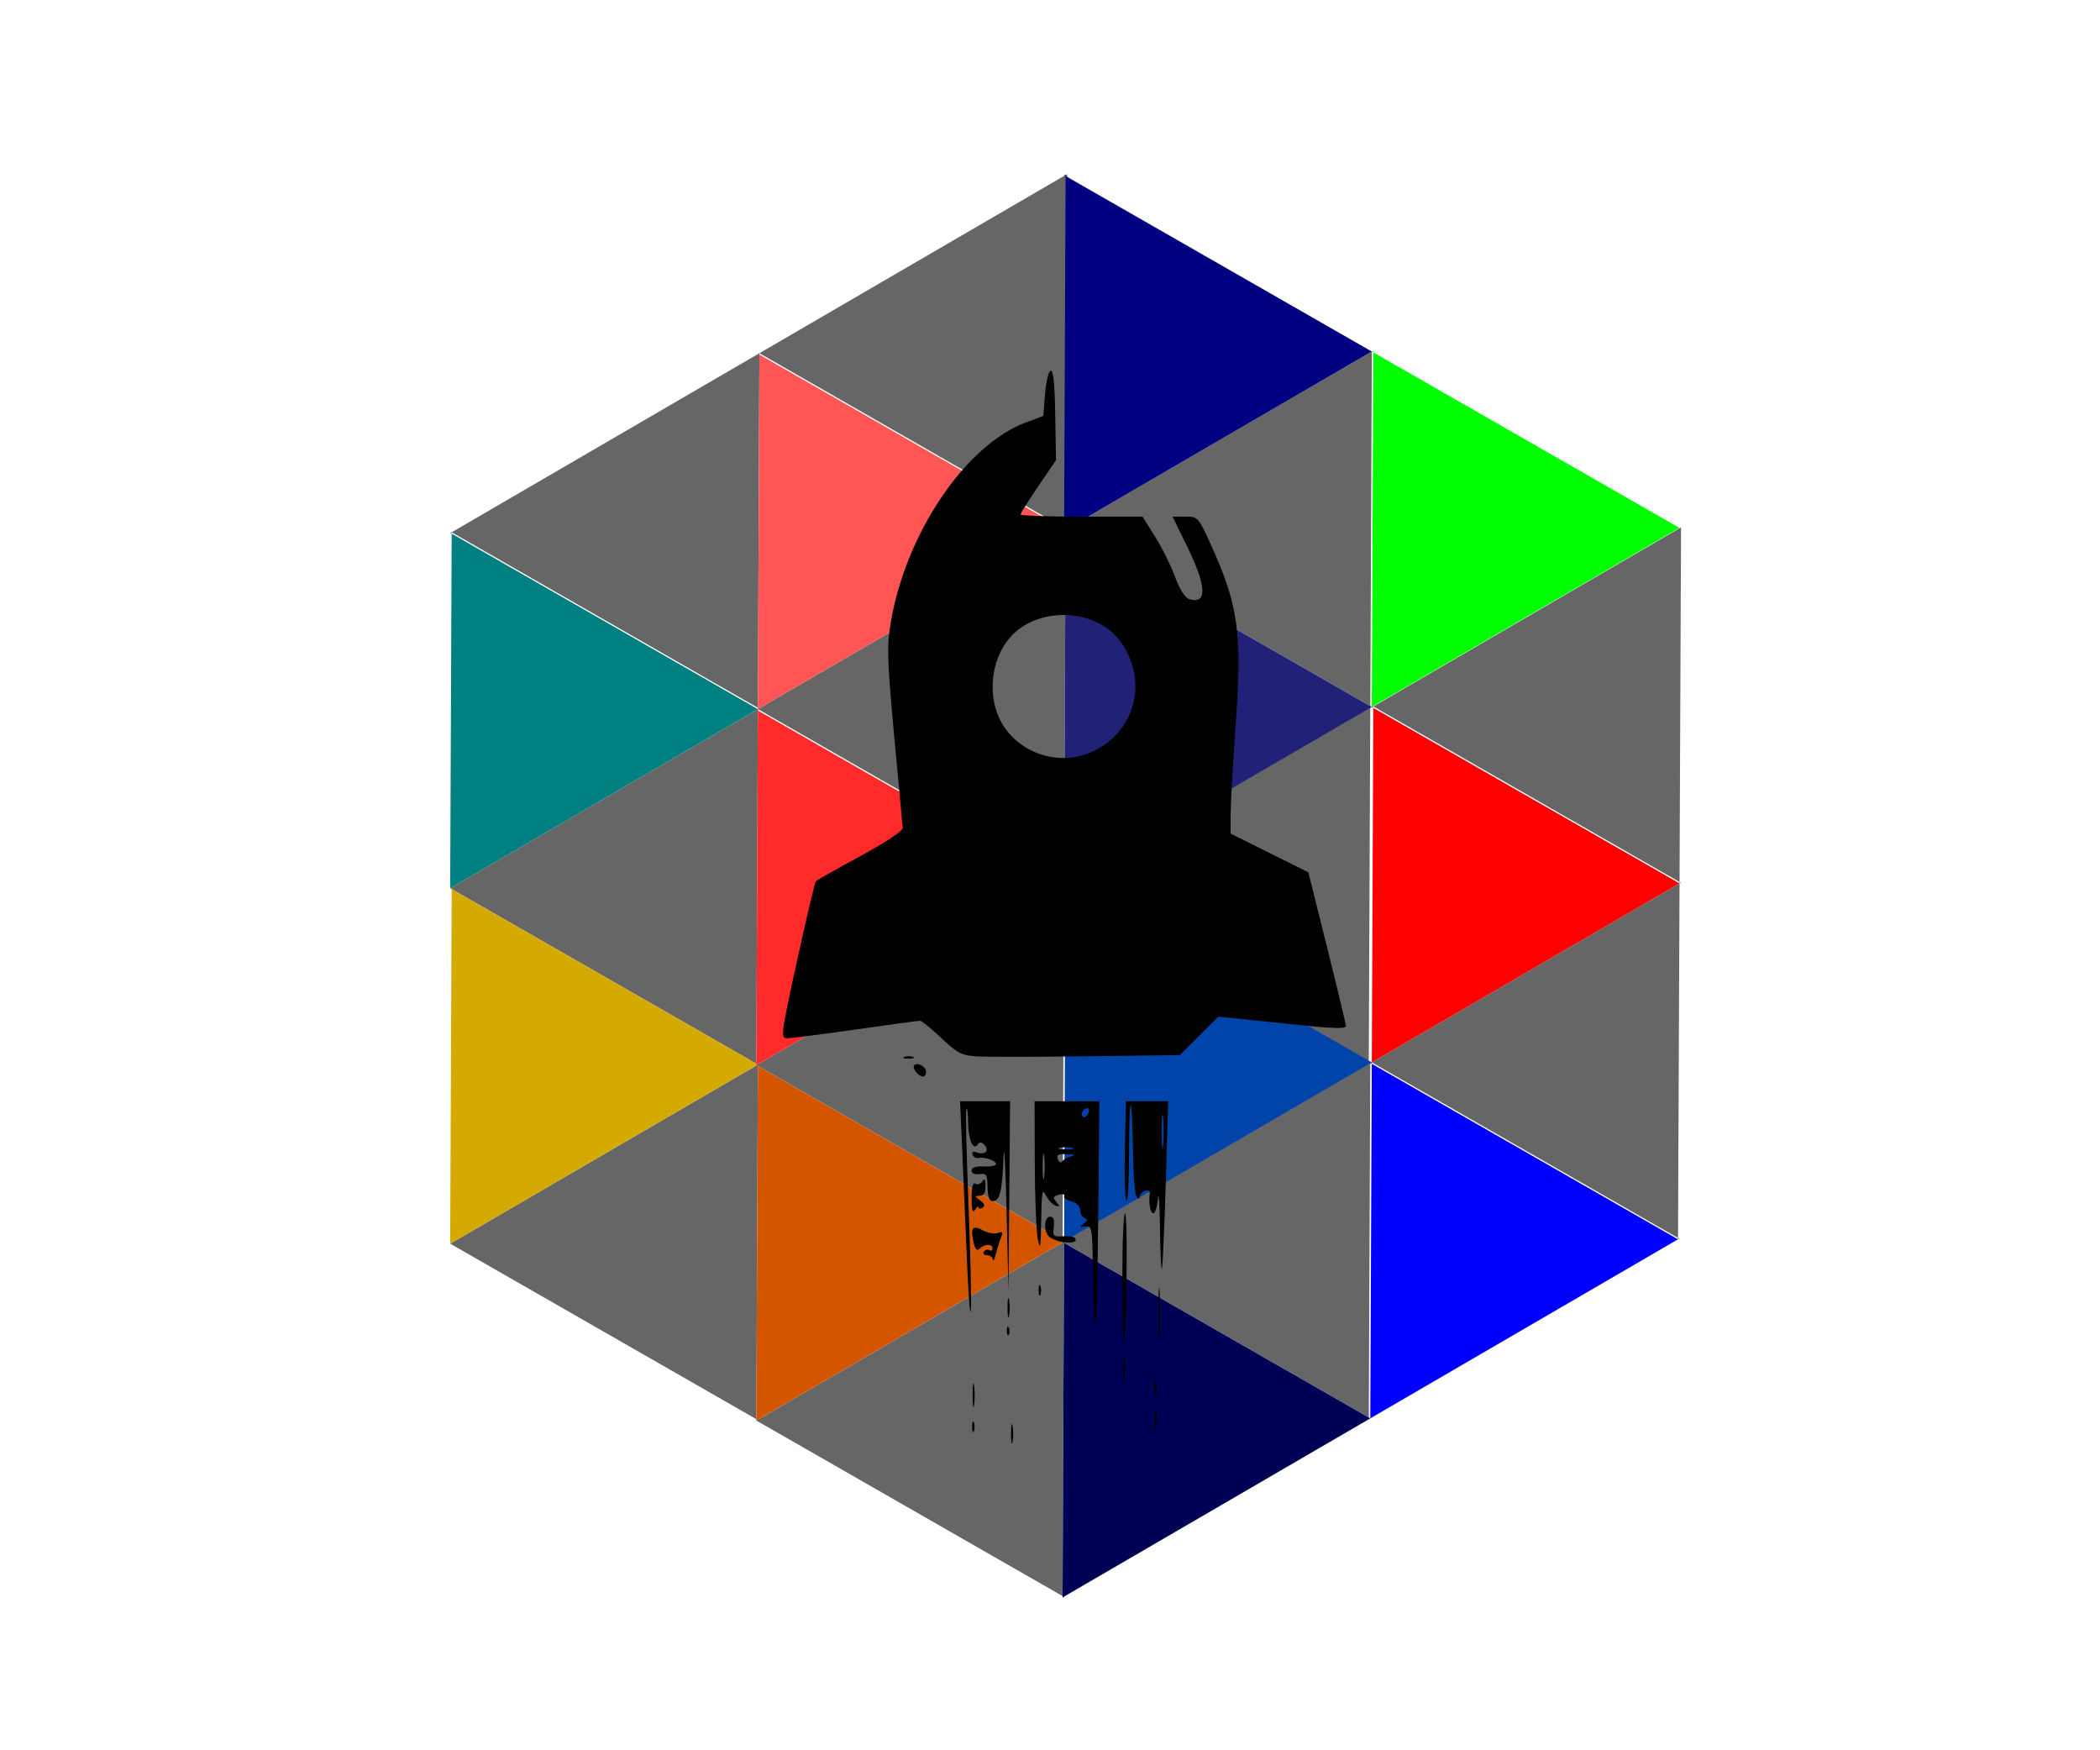 <?xml version="1.0" encoding="UTF-8" standalone="no"?>
<!-- Created with Inkscape (http://www.inkscape.org/) -->

<svg
   width="600"
   height="500"
   viewBox="0 0 158.75 132.292"
   version="1.1"
   id="svg5"
   inkscape:version="1.1 (c68e22c387, 2021-05-23)"
   sodipodi:docname="logo.svg"
   xmlns:inkscape="http://www.inkscape.org/namespaces/inkscape"
   xmlns:sodipodi="http://sodipodi.sourceforge.net/DTD/sodipodi-0.dtd"
   xmlns="http://www.w3.org/2000/svg"
   xmlns:svg="http://www.w3.org/2000/svg">
  <sodipodi:namedview
     id="namedview7"
     pagecolor="#505050"
     bordercolor="#ffffff"
     borderopacity="1"
     inkscape:pageshadow="0"
     inkscape:pageopacity="0"
     inkscape:pagecheckerboard="1"
     inkscape:document-units="mm"
     showgrid="false"
     inkscape:zoom="0.77326038"
     inkscape:cx="397.66682"
     inkscape:cy="256.70525"
     inkscape:window-width="1916"
     inkscape:window-height="1031"
     inkscape:window-x="0"
     inkscape:window-y="0"
     inkscape:window-maximized="1"
     inkscape:current-layer="layer1"
     units="px"
     width="800px" />
  <defs
     id="defs2" />
  <g
     inkscape:label="Layer 1"
     inkscape:groupmode="layer"
     id="layer1">
    <g
       id="g4923"
       transform="translate(2.491,0.194)">
      <path
         style="fill:#666666;stroke:none;stroke-width:0.265px;stroke-linecap:butt;stroke-linejoin:miter;stroke-opacity:1"
         d="M 77.95,93.642 77.835,120.546 77.95,120.509 54.688,107.177 Z"
         id="path98-6-2-75" />
      <path
         style="fill:#666666;stroke:none;stroke-width:0.265px;stroke-linecap:butt;stroke-linejoin:miter;stroke-opacity:1"
         d="m 124.474,66.574 -0.114,26.903 0.115,-0.037 -23.262,-13.332 z"
         id="path98-6-2-23" />
      <path
         style="fill:#666666;stroke:none;stroke-width:0.265px;stroke-linecap:butt;stroke-linejoin:miter;stroke-opacity:1"
         d="m 101.097,80.145 -0.114,26.903 0.115,-0.037 L 77.835,93.679 Z"
         id="path98-6-2-0" />
      <path
         style="fill:#666666;stroke:none;stroke-width:0.265px;stroke-linecap:butt;stroke-linejoin:miter;stroke-opacity:1"
         d="m 124.588,39.67 -0.114,26.903 0.115,-0.037 -23.262,-13.332 z"
         id="path98-6-2-2" />
      <path
         style="fill:#666666;stroke:none;stroke-width:0.265px;stroke-linecap:butt;stroke-linejoin:miter;stroke-opacity:1"
         d="m 101.096,53.278 -0.114,26.903 0.115,-0.037 -23.262,-13.332 z"
         id="path98-6-2-9" />
      <path
         style="fill:#666666;stroke:none;stroke-width:0.265px;stroke-linecap:butt;stroke-linejoin:miter;stroke-opacity:1"
         d="m 101.211,26.375 -0.114,26.903 0.115,-0.037 -23.262,-13.332 z"
         id="path98-6-2-7"
         inkscape:transform-center-x="65.971423"
         inkscape:transform-center-y="-6.0945335" />
      <path
         style="fill:#666666;stroke:none;stroke-width:0.265px;stroke-linecap:butt;stroke-linejoin:miter;stroke-opacity:1"
         d="m 78.178,12.969 -0.114,26.903 0.115,-0.037 -23.262,-13.332 z"
         id="path98-6-2-8"
         inkscape:transform-center-x="0.79908941"
         inkscape:transform-center-y="0.58927527" />
      <path
         style="fill:#666666;stroke:none;stroke-width:0.265px;stroke-linecap:butt;stroke-linejoin:miter;stroke-opacity:1"
         d="M 54.916,26.503 54.802,53.407 54.916,53.37 31.654,40.038 Z"
         id="path98" />
      <path
         style="fill:#666666;stroke:none;stroke-width:0.265px;stroke-linecap:butt;stroke-linejoin:miter;stroke-opacity:1"
         d="M 54.802,53.407 54.687,80.31 54.802,80.273 31.54,66.941 Z"
         id="path98-3" />
      <path
         style="fill:#666666;stroke:none;stroke-width:0.265px;stroke-linecap:butt;stroke-linejoin:miter;stroke-opacity:1"
         d="m 54.802,80.273 -0.114,26.903 0.115,-0.037 -23.262,-13.332 z"
         id="path98-6" />
      <path
         style="fill:#666666;stroke:none;stroke-width:0.265px;stroke-linecap:butt;stroke-linejoin:miter;stroke-opacity:1"
         d="M 77.949,66.776 77.835,93.679 77.95,93.642 54.687,80.31 Z"
         id="path98-6-2" />
      <path
         style="fill:#666666;stroke:none;stroke-width:0.265px;stroke-linecap:butt;stroke-linejoin:miter;stroke-opacity:1"
         d="m 78.064,39.872 -0.114,26.903 0.115,-0.037 -23.262,-13.332 z"
         id="path98-6-2-1" />
      <path
         style="fill:#d4aa00;stroke:none;stroke-width:0.265px;stroke-linecap:butt;stroke-linejoin:miter;stroke-opacity:1"
         d="M 31.54,93.808 31.655,66.904 31.54,66.941 54.802,80.273 Z"
         id="path98-6-7" />
      <path
         style="fill:#008080;stroke:none;stroke-width:0.265px;stroke-linecap:butt;stroke-linejoin:miter;stroke-opacity:1"
         d="m 31.54,66.941 0.114,-26.903 -0.115,0.037 23.262,13.332 z"
         id="path98-6-7-5" />
      <path
         style="fill:#d45500;stroke:none;stroke-width:0.265px;stroke-linecap:butt;stroke-linejoin:miter;stroke-opacity:1"
         d="m 54.688,107.177 0.114,-26.903 -0.115,0.037 23.262,13.332 z"
         id="path98-6-7-3" />
      <path
         style="fill:#ff2a2a;stroke:none;stroke-width:0.265px;stroke-linecap:butt;stroke-linejoin:miter;stroke-opacity:1"
         d="m 54.687,80.31 0.114,-26.903 -0.115,0.037 23.262,13.332 z"
         id="path98-6-7-56" />
      <path
         style="fill:#ff5555;stroke:none;stroke-width:0.265px;stroke-linecap:butt;stroke-linejoin:miter;stroke-opacity:1"
         d="m 54.802,53.407 0.114,-26.903 -0.115,0.037 23.262,13.332 z"
         id="path98-6-7-2" />
      <path
         style="fill:#000055;stroke:none;stroke-width:0.265px;stroke-linecap:butt;stroke-linejoin:miter;stroke-opacity:1"
         d="m 77.835,120.546 0.114,-26.903 -0.115,0.037 23.262,13.332 z"
         id="path98-6-7-9" />
      <path
         style="fill:#0044aa;stroke:none;stroke-width:0.265px;stroke-linecap:butt;stroke-linejoin:miter;stroke-opacity:1"
         d="m 77.95,93.642 0.114,-26.903 -0.115,0.037 23.262,13.332 z"
         id="path98-6-7-1" />
      <path
         style="fill:#212178;stroke:none;stroke-width:0.265px;stroke-linecap:butt;stroke-linejoin:miter;stroke-opacity:1"
         d="m 77.949,66.776 0.114,-26.903 -0.115,0.037 23.262,13.332 z"
         id="path98-6-7-27" />
      <path
         style="fill:#000080;stroke:none;stroke-width:0.265px;stroke-linecap:butt;stroke-linejoin:miter;stroke-opacity:1"
         d="m 77.949,39.909 0.114,-26.903 -0.115,0.037 23.262,13.332 z"
         id="path98-6-7-0" />
      <path
         style="fill:#00ff00;stroke:none;stroke-width:0.265px;stroke-linecap:butt;stroke-linejoin:miter;stroke-opacity:1"
         d="m 101.211,53.241 0.114,-26.903 -0.115,0.037 23.262,13.332 z"
         id="path98-6-7-93" />
      <path
         style="fill:#ff0000;stroke:none;stroke-width:0.265px;stroke-linecap:butt;stroke-linejoin:miter;stroke-opacity:1"
         d="m 101.212,80.108 0.114,-26.903 -0.115,0.037 23.262,13.332 z"
         id="path98-6-7-6" />
      <path
         style="fill:#0000ff;stroke:none;stroke-width:0.265px;stroke-linecap:butt;stroke-linejoin:miter;stroke-opacity:1"
         d="m 101.097,107.011 0.114,-26.903 -0.115,0.037 23.262,13.332 z"
         id="path98-6-7-06" />
      <path
         style="fill:#000000;stroke-width:0.265"
         d="m 73.938,108.177 c 0,-0.655 0.052,-0.923 0.115,-0.595 0.063,0.327 0.063,0.863 0,1.191 -0.063,0.327 -0.115,0.059 -0.115,-0.595 z m -2.941,-0.529 c 0,-0.364 0.06,-0.513 0.133,-0.331 0.073,0.182 0.073,0.48 0,0.661 -0.073,0.182 -0.133,0.033 -0.133,-0.331 z m 13.789,-0.529 c 0,-0.655 0.052,-0.923 0.115,-0.595 0.063,0.327 0.063,0.863 0,1.191 -0.063,0.327 -0.115,0.059 -0.115,-0.595 z m -13.751,-1.852 c 0,-0.8 0.05,-1.128 0.11,-0.728 0.061,0.4 0.061,1.055 0,1.455 -0.061,0.4 -0.11,0.073 -0.11,-0.728 z m 13.74,-0.529 c 0,-0.509 0.054,-0.718 0.121,-0.463 0.067,0.255 0.067,0.671 0,0.926 -0.067,0.255 -0.121,0.046 -0.121,-0.463 z m -2.361,-1.455 c 0.002,-0.873 0.051,-1.198 0.11,-0.723 0.059,0.476 0.058,1.19 -0.003,1.587 -0.06,0.398 -0.109,0.008 -0.107,-0.865 z m 2.665,-4.233 c 5.29e-4,-1.746 0.043,-2.426 0.095,-1.511 0.052,0.915 0.051,2.344 -0.001,3.175 -0.052,0.831 -0.095,0.082 -0.094,-1.664 z m -2.726,-2.447 c -0.011,-2.801 0.083,-5.093 0.21,-5.093 0.209,0 0.117,9.292 -0.099,9.922 -0.05,0.146 -0.1,-2.027 -0.111,-4.829 z m -8.731,3.748 c 0.013,-0.308 0.075,-0.371 0.16,-0.16 0.076,0.191 0.067,0.419 -0.021,0.507 -0.088,0.088 -0.15,-0.068 -0.139,-0.347 z m -3.002,-5.005 c -0.112,-2.619 -0.278,-6.459 -0.369,-8.533 l -0.166,-3.77 h 1.89 1.89 l -0.059,7.21 -0.059,7.21 -0.147,-6.218 c -0.081,-3.42 -0.185,-5.206 -0.232,-3.969 -0.098,2.588 -0.276,3.317 -0.809,3.311 -0.263,-0.003 -0.385,-0.329 -0.397,-1.062 -0.015,-0.942 -0.083,-1.049 -0.612,-0.976 -0.36,0.05 -0.595,-0.056 -0.595,-0.269 0,-0.234 0.31,-0.337 0.926,-0.308 0.509,0.024 0.926,-0.055 0.926,-0.176 0,-0.264 -0.873,-0.568 -1.329,-0.463 -0.179,0.041 -0.38,-0.074 -0.446,-0.256 -0.077,-0.209 0.029,-0.273 0.285,-0.175 0.614,0.236 1.021,-0.113 0.627,-0.537 -0.239,-0.258 -0.382,-0.272 -0.527,-0.052 -0.334,0.507 -0.719,-0.378 -0.724,-1.661 -0.002,-0.643 -0.06,-1.113 -0.129,-1.044 -0.068,0.068 -0.001,3.214 0.15,6.989 0.151,3.776 0.237,7.46 0.191,8.188 -0.046,0.728 -0.175,-0.82 -0.287,-3.44 z m 9.615,4.233 c -0.04,-0.291 -0.091,-2.017 -0.112,-3.836 -0.037,-3.146 -0.065,-3.304 -0.568,-3.23 -0.445,0.065 -0.466,0.03 -0.132,-0.219 0.299,-0.223 0.316,-0.329 0.066,-0.43 -0.182,-0.074 -0.331,-0.349 -0.331,-0.613 0,-0.292 -0.262,-0.544 -0.672,-0.647 -0.37,-0.093 -0.608,-0.273 -0.529,-0.401 0.079,-0.128 -0.097,-0.169 -0.392,-0.092 -0.448,0.117 -0.48,0.206 -0.199,0.548 0.278,0.337 0.268,0.385 -0.061,0.278 -0.218,-0.072 -0.544,-0.418 -0.724,-0.771 -0.283,-0.555 -0.331,-0.304 -0.361,1.873 -0.028,2.06 -0.074,2.323 -0.253,1.455 -0.12,-0.582 -0.226,-3.172 -0.234,-5.755 l -0.015,-4.696 2.447,-1.93e-4 2.447,-1.96e-4 -0.07,7.475 c -0.069,7.347 -0.163,10.108 -0.307,9.062 z M 76.439,87.213 c -0.059,-0.476 -0.108,-0.15 -0.11,0.723 -0.002,0.873 0.047,1.262 0.107,0.865 0.06,-0.398 0.062,-1.112 0.003,-1.587 z m 2.057,-0.01 c 0.354,-0.088 0.247,-0.142 -0.322,-0.163 -0.675,-0.024 -0.818,0.056 -0.691,0.388 0.088,0.23 0.234,0.304 0.322,0.163 0.089,-0.141 0.4,-0.316 0.691,-0.388 z m 0.066,-0.641 c -0.255,-0.067 -0.671,-0.067 -0.926,0 -0.255,0.067 -0.046,0.121 0.463,0.121 0.509,0 0.718,-0.054 0.463,-0.121 z m 1.26,-2.945 c -0.21,-0.21 -0.665,0.267 -0.504,0.528 0.11,0.178 0.246,0.151 0.387,-0.077 0.119,-0.193 0.172,-0.396 0.117,-0.452 z m -6.149,15.034 c 0,-0.655 0.052,-0.923 0.115,-0.595 0.063,0.327 0.063,0.863 0,1.191 -0.063,0.327 -0.115,0.06 -0.115,-0.595 z m 2.351,-1.323 c 0,-0.364 0.06,-0.513 0.133,-0.331 0.073,0.182 0.073,0.48 0,0.661 -0.073,0.182 -0.133,0.033 -0.133,-0.331 z m 9.172,-4.785 c -0.025,-1.807 -0.092,-2.779 -0.148,-2.161 -0.056,0.618 -0.213,1.124 -0.351,1.124 -0.232,0 -0.367,-0.761 -0.27,-1.517 0.025,-0.191 -0.127,-0.262 -0.366,-0.17 -0.224,0.086 -0.409,0.292 -0.412,0.459 -0.002,0.182 -0.096,0.157 -0.234,-0.061 -0.127,-0.2 -0.245,-1.799 -0.263,-3.553 -0.018,-1.754 -0.091,-3.247 -0.163,-3.319 -0.071,-0.071 -0.13,1.581 -0.13,3.672 0,2.091 -0.089,3.688 -0.198,3.55 -0.109,-0.138 -0.162,-1.888 -0.118,-3.889 l 0.08,-3.638 h 1.599 1.599 l -0.19,6.284 c -0.104,3.456 -0.235,6.333 -0.29,6.394 -0.055,0.061 -0.122,-1.368 -0.147,-3.175 z m 0.24,-8.239 c -0.056,-0.622 -0.102,-0.179 -0.103,0.985 -0.001,1.164 0.045,1.673 0.102,1.131 0.057,-0.542 0.058,-1.494 0.002,-2.117 z m -12.867,10.709 c -0.015,-0.182 -0.213,-0.331 -0.44,-0.331 -0.227,0 -0.338,-0.121 -0.246,-0.269 0.091,-0.148 0.277,-0.2 0.412,-0.117 0.135,0.084 0.246,0.026 0.246,-0.128 0,-0.366 -0.608,-0.36 -0.979,0.011 -0.211,0.211 -0.341,0.061 -0.475,-0.548 -0.231,-1.051 -0.043,-1.248 0.775,-0.81 0.354,0.189 0.843,0.268 1.087,0.174 0.347,-0.133 0.401,-0.068 0.25,0.296 -0.107,0.256 -0.287,0.823 -0.399,1.26 -0.113,0.437 -0.217,0.645 -0.232,0.463 z m 5.265,-1.335 c -0.364,-0.058 -0.81,-0.227 -0.992,-0.377 -0.458,-0.376 -0.423,-1.53 0.047,-1.53 0.262,0 0.348,0.234 0.281,0.766 -0.089,0.706 -0.034,0.762 0.696,0.711 0.436,-0.03 0.848,0.033 0.914,0.141 0.18,0.291 -0.198,0.406 -0.946,0.287 z m -6.875,-3.311 c -0.003,-0.867 0.09,-1.214 0.29,-1.091 0.162,0.1 0.398,0.018 0.525,-0.183 0.164,-0.259 0.232,-0.154 0.235,0.363 0.003,0.509 -0.131,0.728 -0.443,0.728 -0.4,0 -0.396,0.038 0.04,0.356 0.338,0.247 0.394,0.414 0.183,0.545 -0.168,0.104 -0.306,0.092 -0.309,-0.026 -0.002,-0.118 -0.119,-0.035 -0.261,0.183 -0.185,0.287 -0.258,0.044 -0.261,-0.876 z M 66.757,80.834 c -0.162,-0.195 -0.225,-0.425 -0.139,-0.511 0.256,-0.256 0.898,0.1 0.898,0.497 0,0.468 -0.377,0.474 -0.759,0.013 z m -0.895,-1.143 c 0.182,-0.073 0.48,-0.073 0.661,0 0.182,0.073 0.033,0.133 -0.331,0.133 -0.364,0 -0.513,-0.06 -0.331,-0.133 z m 5.498,-0.04 c -1.162,-0.073 -1.476,-0.235 -2.696,-1.389 -0.76,-0.718 -1.479,-1.306 -1.598,-1.306 -0.119,0 -2.299,0.296 -4.844,0.658 -2.545,0.362 -4.877,0.66 -5.182,0.661 -0.54,0.004 -0.522,-0.141 0.725,-5.858 0.703,-3.224 1.345,-5.929 1.427,-6.01 0.082,-0.082 1.601,-0.938 3.376,-1.904 1.926,-1.048 3.21,-1.905 3.184,-2.126 -0.024,-0.203 -0.315,-3.32 -0.646,-6.925 -0.532,-5.795 -0.562,-6.791 -0.259,-8.596 1.13,-6.726 5.644,-13.409 10.209,-15.117 l 1.323,-0.495 0.132,-1.664 c 0.073,-0.915 0.263,-1.707 0.422,-1.759 0.199,-0.065 0.308,0.988 0.347,3.338 l 0.057,3.434 -1.339,1.965 c -0.736,1.081 -1.339,2.04 -1.339,2.131 0,0.092 2.074,0.166 4.61,0.166 h 4.61 l 0.954,1.521 c 0.525,0.837 1.204,2.203 1.508,3.035 0.337,0.92 0.748,1.575 1.048,1.671 1.389,0.441 1.351,-0.934 -0.108,-3.912 l -1.134,-2.315 h 0.966 c 0.948,0 0.983,0.038 1.901,2.051 2.114,4.637 2.401,6.691 1.906,13.662 -0.208,2.927 -0.38,5.979 -0.382,6.783 l -0.004,1.461 2.94,1.463 2.94,1.463 1.417,5.675 c 0.779,3.121 1.421,5.801 1.426,5.954 0.007,0.192 -0.953,0.178 -3.099,-0.045 -1.71,-0.178 -3.883,-0.403 -4.829,-0.499 l -1.72,-0.176 -1.455,1.453 -1.455,1.453 -7.011,0.09 c -3.856,0.05 -7.603,0.053 -8.327,0.007 z m 8.534,-22.95 c 3.458,-1.445 4.522,-5.482 2.241,-8.505 -1.735,-2.299 -5.776,-2.568 -7.961,-0.53 -1.608,1.5 -2.103,4.294 -1.134,6.404 1.152,2.51 4.275,3.709 6.853,2.632 z"
         id="path2514"
         sodipodi:nodetypes="ssssssssssssssssssssssssscscccsssssssssssscccccsscsssssssssscscsssssssssssssssssscccsssscsssssssssssssssssssssssssssssscsssssscccssssccsccsssssssssssssssssssssssscssscsssssssssssssssscssssssscssscssscsssscsssccccsssscccssssssss" />
    </g>
  </g>
</svg>
